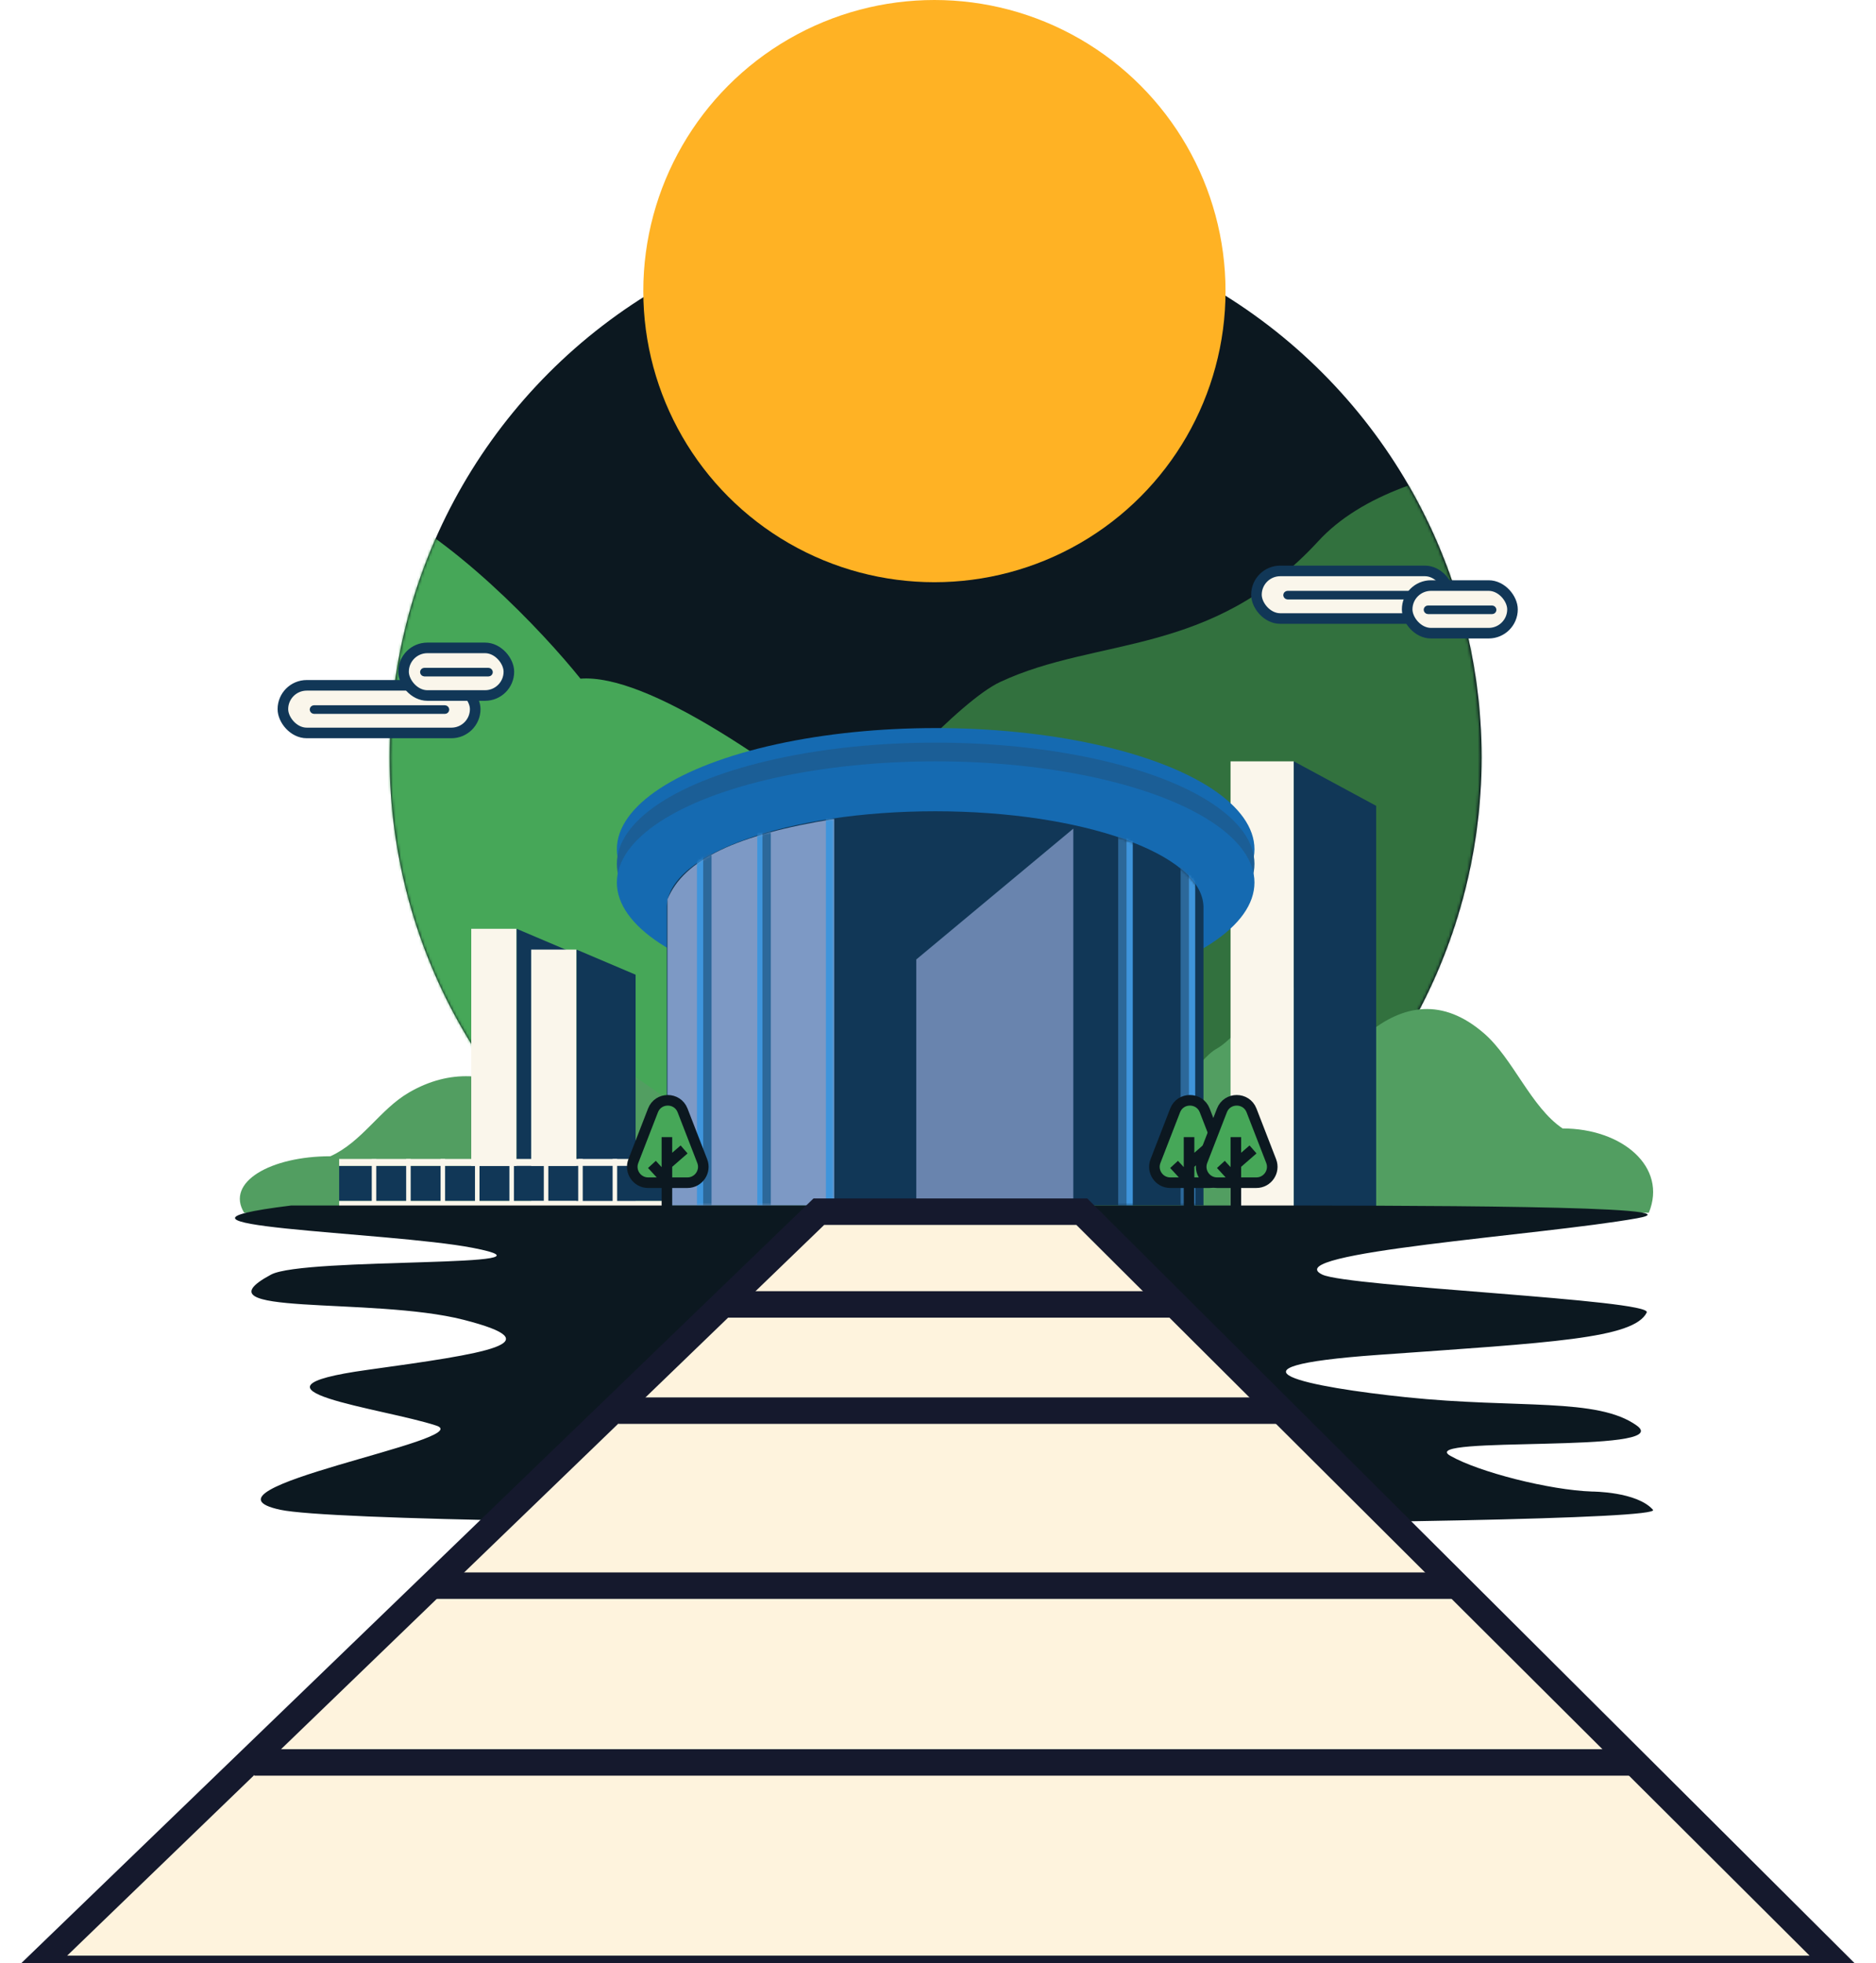 <svg width="709" height="742" viewBox="0 0 709 742" fill="none" xmlns="http://www.w3.org/2000/svg">
<ellipse cx="353.597" cy="286.238" rx="206.347" ry="205.89" fill="#0C1820"/>
<mask id="mask0_5284_111281" style="mask-type:alpha" maskUnits="userSpaceOnUse" x="147" y="80" width="413" height="413">
<circle cx="353.419" cy="286.172" r="205.981" fill="#15192D"/>
</mask>
<g mask="url(#mask0_5284_111281)">
<path d="M647.647 453.118H306.245H205.613C250.754 393.761 348.424 271.587 377.985 257.75C414.936 240.454 457.783 248.513 498.271 204.486C530.662 169.265 611.351 169.763 647.647 174.415V453.118Z" fill="#32713E"/>
<path d="M480.779 456.578C414.477 388.311 269.374 252.72 219.372 256.494C205.483 239.132 169.842 201.186 138.395 188.292C106.947 175.399 80.479 205.195 71.176 221.705V456.578H480.779Z" fill="#46A758"/>
</g>
<path d="M532.27 458.345H440.11H412.945C425.131 439.569 451.496 400.922 459.476 396.545C469.451 391.074 478.224 372.52 494.334 372.52C510.543 372.52 507.125 389.106 516.923 390.577C530.201 379.697 545.202 376.938 560.894 390.577C571.856 400.105 578.574 418.414 590.553 426.49C613.142 426.49 630.244 441.093 623.143 458.345H532.27Z" fill="#529E61"/>
<path d="M183.14 458.346H275.3H302.465C290.279 445.762 263.914 419.86 255.934 416.927C245.959 413.26 237.186 400.824 221.076 400.824C204.867 400.824 208.285 411.941 198.487 412.927C185.21 405.634 170.208 403.786 154.516 412.927C143.554 419.312 136.836 431.583 124.858 436.996C102.269 436.996 85.166 446.783 92.267 458.346H183.14Z" fill="#529E61"/>
<rect x="465.061" y="287.744" width="23.908" height="168.637" fill="#FAF6EB"/>
<path d="M488.969 287.744L520.094 304.555V456.381H488.969V287.744Z" fill="#113757"/>
<circle cx="353.142" cy="110.021" r="110.021" fill="#FFB224"/>
<ellipse cx="353.618" cy="320.961" rx="120.483" ry="45.795" fill="#156AB1"/>
<ellipse cx="353.618" cy="326.465" rx="120.483" ry="45.795" fill="#1B5E96"/>
<ellipse cx="353.618" cy="333.54" rx="120.483" ry="45.795" fill="#156AB1"/>
<path fill-rule="evenodd" clip-rule="evenodd" d="M454.834 342.974V455.595H251.998V342.974V342.384H252.011C252.89 322.575 297.954 306.613 353.416 306.613C408.878 306.613 453.942 322.575 454.821 342.384H454.834V342.974Z" fill="#113757"/>
<path d="M405.64 455.606V313.172L346.293 362.619V455.606H405.64Z" fill="#6984AE"/>
<path d="M252.25 455.606V339.954C258.353 324.835 278.631 315.41 315.25 309.52V455.606H252.25Z" fill="#7D99C5"/>
<mask id="mask1_5284_111281" style="mask-type:alpha" maskUnits="userSpaceOnUse" x="251" y="306" width="204" height="150">
<path fill-rule="evenodd" clip-rule="evenodd" d="M454.832 342.974V455.596H251.996V342.974V342.385H252.009C252.887 322.575 297.951 306.613 353.414 306.613C408.877 306.613 453.942 322.575 454.819 342.385H454.832V342.974Z" fill="#113757"/>
</mask>
<g mask="url(#mask1_5284_111281)">
<rect x="424.967" y="315.654" width="3.145" height="140.727" fill="#3F95DC"/>
<rect x="422.605" y="315.654" width="3.145" height="140.727" fill="#2C689A"/>
<rect x="448.553" y="315.654" width="3.145" height="140.727" fill="#3F95DC"/>
<rect x="446.191" y="315.654" width="3.145" height="140.727" fill="#2C689A"/>
</g>
<mask id="mask2_5284_111281" style="mask-type:alpha" maskUnits="userSpaceOnUse" x="252" y="309" width="63" height="147">
<path d="M252.003 455.594V339.828C258.096 324.694 278.341 315.26 314.898 309.363V455.594H252.003Z" fill="#7D99C5"/>
</mask>
<g mask="url(#mask2_5284_111281)">
<rect x="312.145" y="309.363" width="3.145" height="146.231" fill="#3F95DC"/>
<rect x="286.201" y="312.508" width="3.145" height="143.086" fill="#3F95DC"/>
<rect x="288.168" y="312.508" width="3.145" height="143.086" fill="#2C689A"/>
<rect x="263.402" y="318.799" width="3.145" height="136.797" fill="#3F95DC"/>
<rect x="265.764" y="318.799" width="3.145" height="136.797" fill="#2C689A"/>
</g>
<rect x="178.1" y="351.031" width="17.145" height="95.129" fill="#FAF6EB"/>
<path d="M195.244 351.031L217.564 360.514V446.16H195.244V351.031Z" fill="#113757"/>
<rect x="200.746" y="358.895" width="17.145" height="95.129" fill="#FAF6EB"/>
<path d="M217.895 358.895L240.215 368.378V454.023H217.895V358.895Z" fill="#113757"/>
<rect x="128.176" y="440.639" width="123.431" height="13.253" fill="#113757"/>
<rect x="128.176" y="438.016" width="123.431" height="2.623" fill="#FAF6EB"/>
<rect x="128.176" y="453.893" width="123.431" height="2.623" fill="#FAF6EB"/>
<rect x="231.529" y="438.016" width="1.711" height="18.499" fill="#FAF6EB"/>
<rect x="218.525" y="438.016" width="1.711" height="18.499" fill="#FAF6EB"/>
<rect x="205.52" y="438.016" width="1.711" height="18.499" fill="#FAF6EB"/>
<rect x="192.516" y="438.016" width="1.711" height="18.499" fill="#FAF6EB"/>
<rect x="179.51" y="438.016" width="1.711" height="18.499" fill="#FAF6EB"/>
<rect x="166.506" y="438.016" width="1.711" height="18.499" fill="#FAF6EB"/>
<rect x="153.502" y="438.016" width="1.711" height="18.499" fill="#FAF6EB"/>
<rect x="140.496" y="438.078" width="1.711" height="18.499" fill="#FAF6EB"/>
<rect x="474.85" y="215.773" width="72.682" height="17.997" rx="8.998" fill="#FAF6EB" stroke="#113757" stroke-width="4"/>
<rect x="485.802" y="224.12" width="51.105" height="1.628" rx="0.814" fill="#113757" stroke="#113757" stroke-width="1.628"/>
<rect x="106.914" y="259.014" width="72.682" height="17.997" rx="8.998" fill="#FAF6EB" stroke="#113757" stroke-width="4"/>
<rect x="117.867" y="267.361" width="51.105" height="1.628" rx="0.814" fill="#113757" stroke="#113757" stroke-width="1.628"/>
<rect x="531.814" y="221.309" width="39.806" height="17.997" rx="8.998" fill="#FAF6EB" stroke="#113757" stroke-width="4"/>
<rect x="538.87" y="229.656" width="25.863" height="1.628" rx="0.814" fill="#113757" stroke="#113757" stroke-width="1.628"/>
<rect x="152.514" y="244.863" width="39.806" height="17.997" rx="8.998" fill="#FAF6EB" stroke="#113757" stroke-width="4"/>
<rect x="159.57" y="253.21" width="25.863" height="1.628" rx="0.814" fill="#113757" stroke="#113757" stroke-width="1.628"/>
<path d="M178.676 471.614C146.876 465.454 45.061 463.61 110.1 455.605H464.18C531.149 455.605 645.738 455.605 618.622 460.45C582.585 466.889 482.455 473.403 499.744 481.724C509.372 486.358 624.754 491.212 622.355 496.047C617.443 505.947 586.206 507.404 520.965 512.056C455.725 516.707 495.197 524.293 531.379 528.064C573.822 532.487 603.689 528.049 618.622 538.806C633.555 549.564 534.687 542.482 548.081 550.181C558.796 556.34 585.593 563.18 601.724 563.715C601.724 563.715 618.622 563.715 624.713 570.612C630.805 577.51 142.521 578.406 105.974 570.612C69.426 562.819 180.821 544.068 164.922 538.806C145.047 532.23 85.378 525.146 138.788 517.743C184.374 511.425 209.704 507.608 175.139 498.786C140.575 489.964 72.527 497.764 102.437 481.724C115.012 474.98 218.425 479.313 178.676 471.614Z" fill="#0C1820"/>
<path d="M696 744.125L408.864 457.953H309.456L13 744.125H696Z" fill="#FEF3DD" stroke="#15192D" stroke-width="10"/>
<path d="M96.139 666.098L618.167 666.098" stroke="#15192D" stroke-width="10"/>
<path d="M162.374 599.285L550.161 599.285" stroke="#15192D" stroke-width="10"/>
<path d="M233.723 533.141L485.106 533.141" stroke="#15192D" stroke-width="10"/>
<path d="M273.227 492.99H442.846" stroke="#15192D" stroke-width="10"/>
<path d="M257.972 419.68C255.992 414.571 248.764 414.571 246.784 419.68L239.363 438.82C237.838 442.752 240.739 446.989 244.957 446.989H259.799C264.017 446.989 266.918 442.752 265.393 438.82L257.972 419.68Z" fill="#46A758" stroke="#0C1820" stroke-width="4"/>
<path d="M252.046 457.888V446.237M252.046 429.758V440.078M252.046 440.078L258.538 434.418M252.046 440.078V446.237M252.046 446.237L246.387 440.078" stroke="#0C1820" stroke-width="4"/>
<path d="M455.304 419.68C453.324 414.571 446.096 414.571 444.116 419.68L436.695 438.82C435.17 442.752 438.072 446.989 442.289 446.989H457.131C461.349 446.989 464.25 442.752 462.725 438.82L455.304 419.68Z" fill="#46A758" stroke="#0C1820" stroke-width="4"/>
<path d="M449.378 457.888V446.237M449.378 429.758V440.078M449.378 440.078L455.87 434.418M449.378 440.078V446.237M449.378 446.237L443.719 440.078" stroke="#0C1820" stroke-width="4"/>
<path d="M472.994 419.68C471.013 414.571 463.786 414.571 461.805 419.68L454.384 438.82C452.86 442.752 455.761 446.989 459.979 446.989H474.82C479.038 446.989 481.939 442.752 480.415 438.82L472.994 419.68Z" fill="#46A758" stroke="#0C1820" stroke-width="4"/>
<path d="M467.068 457.888V446.237M467.068 429.758V440.078M467.068 440.078L473.559 434.418M467.068 440.078V446.237M467.068 446.237L461.408 440.078" stroke="#0C1820" stroke-width="4"/>
</svg>
